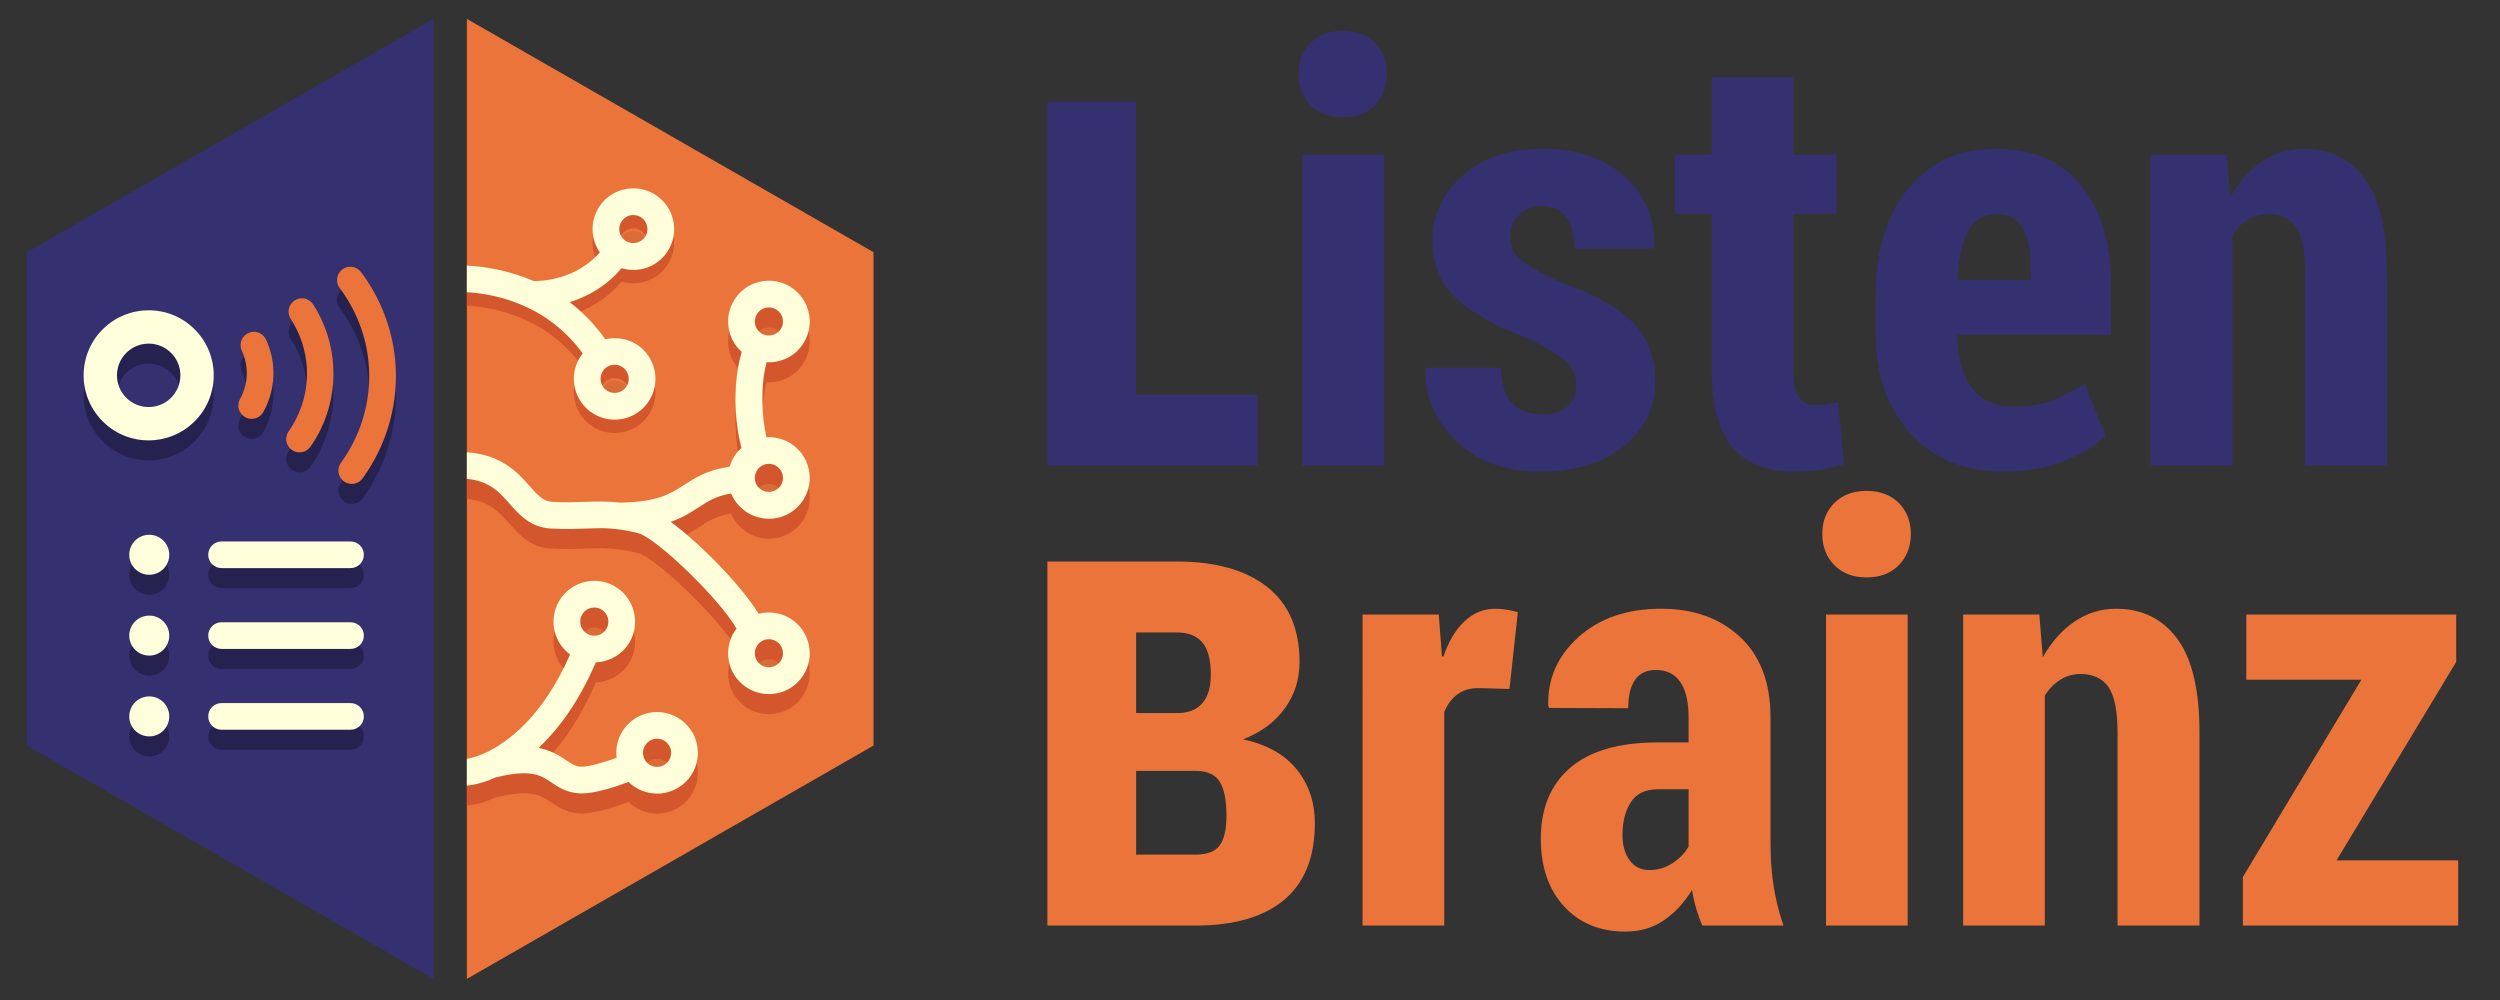 <?xml version="1.0" encoding="utf-8"?>
<!-- Generator: Adobe Illustrator 17.0.0, SVG Export Plug-In . SVG Version: 6.00 Build 0)  -->
<!DOCTYPE svg PUBLIC "-//W3C//DTD SVG 1.1//EN" "http://www.w3.org/Graphics/SVG/1.1/DTD/svg11.dtd">
<svg version="1.1" id="Layer_1" xmlns="http://www.w3.org/2000/svg" xmlns:xlink="http://www.w3.org/1999/xlink" x="0px" y="0px"
	 width="375px" height="150px" viewBox="0 0 375 150" enable-background="new 0 0 375 150" xml:space="preserve">
<rect x="0" y="0" width="375" height="150" fill="#333333" stroke="none"/>
<g>
</g>
<g>
	<g>
		<path fill="#353070" d="M170.421,59.193h18.234v10.641h-31.546V15.227h13.311V59.193z"/>
		<path fill="#353070" d="M236.436,57.63c0-1.322-0.518-2.465-1.553-3.428c-1.034-0.963-3.018-2.149-5.95-3.559
			c-4.687-1.753-8.201-3.736-10.544-5.95c-2.344-2.214-3.515-5.089-3.515-8.625c0-3.795,1.502-7.036,4.507-9.725
			c3.003-2.688,6.979-4.032,11.923-4.032c5.175,0,9.3,1.38,12.377,4.141c3.076,2.76,4.556,6.281,4.441,10.564l-0.129,0.259h-11.816
			c0-1.954-0.402-3.507-1.207-4.657c-0.806-1.149-2.042-1.725-3.709-1.725c-1.322,0-2.443,0.446-3.363,1.337
			c-0.921,0.892-1.38,1.97-1.38,3.234c0,1.38,0.459,2.494,1.38,3.342c0.92,0.849,2.917,2.005,5.994,3.472
			c4.887,1.667,8.51,3.644,10.867,5.93c2.356,2.285,3.536,5.282,3.536,8.991c0,3.967-1.582,7.216-4.744,9.745
			c-3.162,2.53-7.316,3.795-12.462,3.795c-5.377,0-9.632-1.566-12.765-4.7c-3.134-3.133-4.629-6.669-4.485-10.608l0.086-0.259
			h11.213c0.057,2.473,0.632,4.255,1.725,5.348c1.092,1.093,2.602,1.639,4.528,1.639c1.639,0,2.889-0.402,3.751-1.208
			C236.005,60.146,236.436,59.039,236.436,57.63z"/>
		<path fill="#353070" d="M268.994,11.574v11.601h6.469v8.883h-6.469v23.416c0,1.898,0.273,3.256,0.819,4.075
			c0.546,0.819,1.294,1.229,2.242,1.229c0.748,0,1.38-0.036,1.897-0.108c0.518-0.071,1.093-0.193,1.726-0.366l0.948,9.315
			c-1.294,0.402-2.53,0.69-3.708,0.862c-1.18,0.173-2.517,0.259-4.011,0.259c-3.939,0-6.95-1.214-9.034-3.644
			c-2.085-2.429-3.127-6.289-3.127-11.579V32.058h-5.52v-8.883h5.52V11.574H268.994z"/>
		<path fill="#353070" d="M300.517,70.739c-5.864,0-10.522-1.926-13.972-5.778c-3.45-3.852-5.175-8.711-5.175-14.575V43.83
			c0-6.296,1.603-11.456,4.809-15.481c3.205-4.025,7.64-6.038,13.303-6.038c5.462,0,9.688,1.826,12.679,5.478
			c2.989,3.65,4.485,8.624,4.485,14.92v7.504h-23.071v0.173c0,3.076,0.696,5.605,2.091,7.589c1.395,1.984,3.5,2.976,6.318,2.976
			c2.3,0,4.168-0.259,5.605-0.775c1.438-0.518,3.148-1.381,5.132-2.588l3.105,7.806c-1.611,1.552-3.76,2.832-6.447,3.838
			C306.69,70.236,303.736,70.739,300.517,70.739z M299.481,32.101c-1.955,0-3.393,0.896-4.312,2.687
			c-0.921,1.79-1.438,4.201-1.553,7.232h10.996v-1.732c0-2.599-0.402-4.612-1.207-6.042
			C302.601,32.815,301.293,32.101,299.481,32.101z"/>
		<path fill="#353070" d="M334.024,23.175l0.518,6.425c1.293-2.3,2.882-4.089,4.765-5.369c1.883-1.278,3.96-1.919,6.231-1.919
			c3.881,0,6.936,1.495,9.164,4.485c2.228,2.99,3.342,7.69,3.342,14.102v28.936h-12.29V40.865c0-3.224-0.453-5.489-1.358-6.8
			c-0.905-1.309-2.308-1.965-4.205-1.965c-1.093,0-2.099,0.289-3.018,0.864s-1.696,1.367-2.328,2.374v34.495h-12.247V23.175H334.024
			z"/>
		<path fill="#EB743B" d="M157.109,138.834V84.227h19.405c5.813,0,10.336,1.273,13.57,3.82c3.234,2.547,4.85,6.305,4.85,11.272
			c0,2.595-0.742,4.915-2.225,6.961c-1.485,2.047-3.571,3.586-6.258,4.617c3.593,0.781,6.288,2.297,8.085,4.547
			c1.797,2.25,2.695,4.922,2.695,8.016c0,5.094-1.531,8.929-4.593,11.507c-3.063,2.578-7.517,3.867-13.359,3.867H157.109z
			 M170.421,106.96h6.328c1.594-0.031,2.805-0.535,3.633-1.512c0.827-0.977,1.242-2.394,1.242-4.251
			c0-2.205-0.422-3.812-1.266-4.818c-0.844-1.008-2.125-1.512-3.844-1.512h-6.094V106.96z M170.421,115.632v12.562h8.859
			c1.781,0,3.007-0.465,3.68-1.396c0.672-0.931,1.008-2.419,1.008-4.466c0-2.296-0.336-3.986-1.008-5.071
			c-0.673-1.086-1.899-1.629-3.68-1.629H170.421z"/>
		<path fill="#EB743B" d="M226.424,103.344l-4.614-0.13c-1.294,0-2.365,0.316-3.213,0.949c-0.849,0.633-1.503,1.523-1.962,2.673
			v31.998h-12.247V92.175h11.428l0.474,6.253l0.216,0.086c0.747-2.242,1.79-4.003,3.127-5.283c1.336-1.278,2.895-1.919,4.679-1.919
			c0.546,0,1.128,0.051,1.746,0.151c0.618,0.101,1.157,0.223,1.617,0.366L226.424,103.344z"/>
		<path fill="#EB743B" d="M255.359,138.834c-0.345-0.776-0.654-1.624-0.927-2.544c-0.273-0.92-0.482-1.855-0.626-2.804
			c-1.149,1.898-2.552,3.414-4.204,4.55c-1.653,1.136-3.572,1.703-5.757,1.703c-3.854,0-6.937-1.265-9.25-3.795
			c-2.314-2.529-3.472-5.907-3.472-10.134c0-4.571,1.473-8.121,4.42-10.651c2.947-2.529,7.324-3.795,13.132-3.795h4.613v-3.795
			c0-2.271-0.409-4.018-1.229-5.239c-0.819-1.222-2.049-1.833-3.688-1.833c-1.38,0-2.414,0.489-3.104,1.467
			c-0.691,0.978-1.035,2.4-1.035,4.269l-11.858-0.043l-0.13-0.259c-0.145-4.054,1.358-7.503,4.507-10.35
			c3.147-2.846,7.294-4.27,12.44-4.27c4.858,0,8.805,1.417,11.838,4.248c3.032,2.832,4.55,6.864,4.55,12.096v18.889
			c0,2.3,0.157,4.441,0.474,6.425c0.316,1.984,0.805,3.939,1.467,5.865H255.359z M247.382,130.511c1.235,0,2.378-0.33,3.428-0.991
			c1.05-0.661,1.876-1.51,2.479-2.545v-8.581h-4.613c-1.869,0-3.221,0.646-4.054,1.94c-0.835,1.294-1.251,2.933-1.251,4.916
			c0,1.553,0.359,2.818,1.078,3.795C245.168,130.023,246.145,130.511,247.382,130.511z"/>
		<path fill="#EB743B" d="M305.9,92.175l0.518,6.425c1.293-2.3,2.882-4.089,4.765-5.369c1.883-1.278,3.96-1.919,6.232-1.919
			c3.881,0,6.936,1.495,9.164,4.485c2.228,2.99,3.342,7.69,3.342,14.102v28.936h-12.29v-28.969c0-3.224-0.453-5.489-1.358-6.8
			c-0.905-1.31-2.308-1.965-4.205-1.965c-1.093,0-2.099,0.289-3.018,0.864c-0.92,0.575-1.696,1.367-2.328,2.374v34.495h-12.247
			V92.175H305.9z"/>
		<path fill="#EB743B" d="M350.49,129.045h18.241v9.789h-32.3v-7.288l17.768-29.582h-17.25v-9.789h31.48v7.115L350.49,129.045z"/>
		<g>
			<path fill="#EB743B" d="M273.343,80.1c0-1.897,0.604-3.449,1.812-4.657c1.207-1.207,2.817-1.812,4.83-1.812
				c2.012,0,3.622,0.604,4.829,1.812c1.208,1.208,1.812,2.76,1.812,4.657c0,1.869-0.597,3.422-1.789,4.657
				c-1.193,1.236-2.811,1.854-4.852,1.854c-2.042,0-3.659-0.618-4.852-1.854C273.939,83.521,273.343,81.969,273.343,80.1z
				 M286.15,138.834h-12.247V92.175h12.247V138.834z"/>
		</g>
		<g>
			<path fill="#353070" d="M194.779,11.1c0-1.897,0.604-3.449,1.812-4.657c1.207-1.207,2.817-1.812,4.83-1.812
				c2.012,0,3.622,0.604,4.829,1.812c1.208,1.208,1.812,2.76,1.812,4.657c0,1.869-0.597,3.422-1.789,4.657
				c-1.193,1.236-2.811,1.854-4.852,1.854c-2.042,0-3.659-0.618-4.852-1.854C195.376,14.521,194.779,12.969,194.779,11.1z
				 M207.587,69.834H195.34V23.175h12.247V69.834z"/>
		</g>
	</g>
	<g>
		<polygon fill="#EB743B" points="70.029,2.834 70.029,146.834 131.029,111.834 131.029,37.834 		"/>
		<polygon fill="#353070" points="65.029,2.834 4.029,37.834 4.029,111.834 65.029,146.834 		"/>
		<g>
			<g opacity="0.07">
				<path d="M87.331,94.567c0.386-0.645,1.066-1.03,1.819-1.03c0.378,0,0.752,0.104,1.078,0.297c1,0.601,1.331,1.899,0.735,2.898
					c-0.385,0.646-1.064,1.032-1.817,1.032c-0.379,0-0.755-0.104-1.084-0.301c-0.483-0.288-0.826-0.748-0.964-1.294
					C86.96,95.621,87.043,95.053,87.331,94.567z M99.934,116.93c-0.49,0.421-1.018,0.509-1.373,0.509
					c-0.621,0-1.207-0.269-1.608-0.734c-0.758-0.885-0.654-2.222,0.231-2.981c0.492-0.423,1.018-0.512,1.373-0.512
					c0.617,0,1.201,0.269,1.605,0.74c0.368,0.43,0.547,0.976,0.504,1.538C100.623,116.052,100.364,116.562,99.934,116.93z"/>
				<path d="M79.03,48.444c0.07,0.018,0.142,0.034,0.212,0.046C79.17,48.479,79.1,48.463,79.03,48.444z"/>
				<path d="M90.409,58.091c0.169-0.267,0.395-0.49,0.673-0.661c0.335-0.207,0.722-0.316,1.121-0.316c0.4,0,0.79,0.112,1.122,0.321
					c0.987,0.627,1.283,1.935,0.66,2.919c-0.392,0.618-1.063,0.988-1.795,0.988c-0.397,0-0.785-0.113-1.124-0.327
					C90.082,60.391,89.788,59.078,90.409,58.091z M96.788,37.903c-0.6,0.951-1.938,1.271-2.912,0.653l-0.096-0.063
					c-0.914-0.648-1.161-1.898-0.558-2.851c0.386-0.613,1.053-0.98,1.784-0.98c0.397,0,0.787,0.113,1.124,0.326
					c0.479,0.304,0.813,0.775,0.937,1.33C97.189,36.865,97.093,37.426,96.788,37.903z"/>
				<path d="M113.555,49.502c0.388-0.614,1.054-0.98,1.783-0.98c0.399,0,0.79,0.113,1.125,0.325c0.48,0.304,0.813,0.775,0.937,1.33
					c0.122,0.546,0.024,1.106-0.279,1.584c-0.598,0.951-1.938,1.272-2.912,0.653l-0.094-0.063
					C113.197,51.705,112.952,50.455,113.555,49.502z M113.555,72.965c0.388-0.614,1.054-0.98,1.783-0.98
					c0.399,0,0.79,0.112,1.125,0.326c0.48,0.304,0.813,0.774,0.937,1.329c0.122,0.546,0.024,1.107-0.279,1.585
					c-0.598,0.95-1.938,1.271-2.912,0.652l-0.094-0.063C113.197,75.168,112.952,73.918,113.555,72.965z M113.555,99.268
					c0.388-0.613,1.054-0.979,1.783-0.979c0.399,0,0.79,0.112,1.125,0.325c0.48,0.304,0.813,0.775,0.937,1.33
					c0.122,0.547,0.024,1.106-0.279,1.584c-0.598,0.951-1.938,1.271-2.912,0.653l-0.094-0.063
					C113.197,101.471,112.952,100.222,113.555,99.268z"/>
				<path d="M103.205,108.938c-1.165-1.36-2.858-2.139-4.648-2.139c-1.459,0-2.875,0.525-3.983,1.477
					c-1.612,1.383-2.326,3.429-2.087,5.397c-1.948,0.7-4.258,1.365-5.328,1.332c-0.821-0.044-1.302-0.346-2.224-0.972
					c-1.172-0.795-2.418-1.512-4.148-1.847c2.936-2.761,6.009-6.83,8.584-12.834c2.061-0.076,3.976-1.193,5.038-2.972
					c1.725-2.896,0.773-6.659-2.124-8.394c-0.949-0.565-2.032-0.864-3.134-0.864c-2.146,0-4.161,1.144-5.261,2.986
					c-0.838,1.405-1.079,3.05-0.678,4.636c0.351,1.393,1.16,2.59,2.302,3.429c-4.053,9.218-9.219,13.081-12.566,14.685
					c-0.128,0.045-0.248,0.101-0.36,0.168c-1.187,0.531-2.05,0.704-2.559,0.808v4c0.275-0.03,1.885-0.118,4.247-1.192
					c5.348-1.357,6.839-0.354,8.407,0.709c1.021,0.692,2.291,1.554,4.263,1.656c0.1,0.005,0.204,0.008,0.309,0.008
					c2.109,0,5.172-1.022,7.021-1.723c1.144,1.116,2.676,1.75,4.285,1.75l0,0c1.461,0,2.876-0.524,3.983-1.476
					c1.24-1.062,1.993-2.546,2.118-4.176C104.787,111.759,104.27,110.176,103.205,108.938z M87.331,92.162
					c0.386-0.645,1.066-1.03,1.819-1.03c0.378,0,0.752,0.104,1.078,0.297c1,0.601,1.331,1.899,0.735,2.898
					c-0.385,0.646-1.064,1.032-1.817,1.032c-0.379,0-0.755-0.104-1.084-0.301c-0.483-0.288-0.826-0.748-0.964-1.294
					C86.96,93.216,87.043,92.647,87.331,92.162z M99.934,114.524c-0.49,0.421-1.018,0.509-1.373,0.509
					c-0.621,0-1.207-0.269-1.608-0.734c-0.758-0.885-0.654-2.222,0.231-2.981c0.492-0.423,1.018-0.512,1.373-0.512
					c0.617,0,1.201,0.269,1.605,0.74c0.368,0.43,0.547,0.976,0.504,1.538C100.623,113.646,100.364,114.156,99.934,114.524z"/>
				<path d="M79.03,46.039c0.07,0.018,0.142,0.034,0.212,0.046C79.17,46.073,79.1,46.058,79.03,46.039z"/>
				<path d="M100.979,33.038c-0.357-1.599-1.317-2.964-2.708-3.844c-0.98-0.617-2.109-0.944-3.265-0.944
					c-2.117,0-4.053,1.066-5.174,2.85c-1.354,2.138-1.218,4.799,0.144,6.759c-3.646,4.124-8.706,4.314-9.942,4.293
					c-3.692-1.604-7.234-2.164-10.005-2.317v3.996c2.441,0.143,5.553,0.685,8.748,2.136c0.005,0.002,0.01,0.002,0.015,0.005
					c3.445,1.563,6.334,3.928,8.607,7.041c-0.136,0.173-0.265,0.352-0.382,0.538c-1.796,2.854-0.942,6.644,1.903,8.444
					c0.98,0.622,2.111,0.951,3.27,0.951c2.113,0,4.051-1.065,5.183-2.852c1.806-2.851,0.951-6.642-1.908-8.453
					c-1.384-0.871-3.092-1.113-4.667-0.755c-1.538-2.154-3.323-4.017-5.345-5.566c2.517-0.778,5.401-2.269,7.78-5.096
					c0.572,0.172,1.166,0.267,1.77,0.267c2.116,0,4.051-1.068,5.172-2.849C101.05,36.267,101.336,34.633,100.979,33.038z
					 M90.409,55.686c0.169-0.267,0.395-0.49,0.673-0.661c0.335-0.207,0.722-0.316,1.121-0.316c0.4,0,0.79,0.112,1.122,0.321
					c0.987,0.627,1.283,1.936,0.66,2.919c-0.392,0.618-1.063,0.988-1.795,0.988c-0.397,0-0.785-0.113-1.124-0.327
					C90.082,57.985,89.788,56.673,90.409,55.686z M96.788,35.498c-0.6,0.951-1.938,1.271-2.912,0.653l-0.096-0.063
					c-0.914-0.648-1.161-1.898-0.558-2.851c0.386-0.613,1.053-0.98,1.784-0.98c0.397,0,0.787,0.113,1.124,0.326
					c0.479,0.304,0.813,0.775,0.937,1.33C97.189,34.46,97.093,35.021,96.788,35.498z"/>
				<path d="M109.675,74.021c0.425,1.035,1.136,1.962,2.109,2.649c0.072,0.052,0.151,0.105,0.283,0.191
					c0.981,0.621,2.11,0.949,3.268,0.949c2.116,0,4.052-1.068,5.173-2.849c0.875-1.375,1.16-3.01,0.805-4.604
					c-0.358-1.598-1.318-2.964-2.709-3.844c-0.98-0.617-2.109-0.944-3.266-0.944c-0.125,0-0.25,0.008-0.375,0.018
					c-0.71-3.157-0.919-7.768,0.035-11.265c0.112,0.011,0.225,0.024,0.337,0.024c2.116,0,4.052-1.067,5.173-2.849
					c0.875-1.375,1.16-3.009,0.805-4.604c-0.358-1.599-1.318-2.964-2.709-3.844c-0.98-0.617-2.109-0.944-3.266-0.944
					c-2.114,0-4.051,1.066-5.173,2.85c-1.604,2.532-1.12,5.804,1.024,7.765c0.021,0.02,0.048,0.037,0.071,0.059
					c-1.349,4.518-1.146,10.324-0.036,14.417c-0.144,0.132-0.294,0.254-0.426,0.399c-0.229,0.255-0.445,0.526-0.634,0.824
					c-0.318,0.502-0.551,1.033-0.71,1.578c-3.371,0.488-5.198,1.671-6.824,2.729c-2.035,1.324-3.961,2.572-9.636,2.665
					c-1.964-0.23-3.553-0.177-5.29-0.116c-1.431,0.052-2.91,0.106-4.849,0.003c-1.335-0.071-2.104-0.882-3.458-2.424
					c-1.803-2.055-4.219-4.648-9.369-5.022v4c3.295,0.3,4.796,1.888,6.356,3.667c1.487,1.694,3.175,3.615,6.256,3.782
					c2.118,0.114,3.76,0.052,5.208,0.001c2.491-0.092,4.453-0.161,7.855,0.684c2.607,0.643,12.099,9.673,14.773,14.322
					c-0.108,0.142-0.219,0.282-0.313,0.434c-1.743,2.755-1.026,6.385,1.619,8.251c0.072,0.052,0.151,0.104,0.283,0.191
					c0.981,0.621,2.11,0.948,3.268,0.948c2.116,0,4.052-1.068,5.173-2.849c0.875-1.374,1.16-3.009,0.805-4.603
					c-0.358-1.6-1.318-2.965-2.709-3.845c-0.98-0.617-2.109-0.944-3.266-0.944c-0.528,0-1.047,0.067-1.543,0.195
					c-2.561-4.187-8.652-10.455-13.189-13.792c1.813-0.628,3.05-1.435,4.212-2.188C106.245,75.159,107.432,74.398,109.675,74.021z
					 M113.555,47.097c0.388-0.614,1.054-0.98,1.783-0.98c0.399,0,0.79,0.113,1.125,0.325c0.48,0.304,0.813,0.775,0.937,1.33
					c0.122,0.546,0.024,1.106-0.279,1.584c-0.598,0.951-1.938,1.272-2.912,0.653l-0.094-0.063
					C113.197,49.3,112.952,48.05,113.555,47.097z M113.555,70.56c0.388-0.614,1.054-0.98,1.783-0.98c0.399,0,0.79,0.112,1.125,0.326
					c0.48,0.304,0.813,0.774,0.937,1.329c0.122,0.546,0.024,1.107-0.279,1.585c-0.598,0.95-1.938,1.271-2.912,0.652l-0.094-0.063
					C113.197,72.763,112.952,71.513,113.555,70.56z M113.555,96.862c0.388-0.613,1.054-0.979,1.783-0.979
					c0.399,0,0.79,0.112,1.125,0.325c0.48,0.304,0.813,0.775,0.937,1.33c0.122,0.547,0.024,1.106-0.279,1.584
					c-0.598,0.951-1.938,1.271-2.912,0.653l-0.094-0.063C113.197,99.065,112.952,97.816,113.555,96.862z"/>
			</g>
			<g>
				<g>
					<path fill="#D3562C" d="M103.205,111.938c-1.165-1.36-2.858-2.139-4.648-2.139c-1.459,0-2.875,0.525-3.983,1.477
						c-1.612,1.383-2.326,3.429-2.087,5.397c-1.948,0.7-4.258,1.365-5.328,1.332c-0.821-0.044-1.302-0.346-2.224-0.972
						c-1.172-0.795-2.418-1.512-4.148-1.847c2.936-2.761,6.009-6.83,8.584-12.834c2.061-0.076,3.976-1.193,5.038-2.972
						c1.725-2.896,0.773-6.659-2.124-8.394c-0.949-0.565-2.032-0.864-3.134-0.864c-2.146,0-4.161,1.144-5.261,2.986
						c-0.838,1.405-1.079,3.05-0.678,4.636c0.351,1.393,1.16,2.59,2.302,3.429c-4.053,9.218-9.219,13.081-12.566,14.685
						c-0.128,0.045-0.248,0.101-0.36,0.168c-1.187,0.531-2.05,0.704-2.559,0.808v4c0.275-0.03,1.885-0.118,4.247-1.192
						c5.348-1.357,6.839-0.354,8.407,0.709c1.021,0.692,2.291,1.554,4.263,1.656c0.1,0.005,0.204,0.008,0.309,0.008
						c2.109,0,5.172-1.022,7.021-1.723c1.144,1.116,2.676,1.75,4.285,1.75l0,0c1.461,0,2.876-0.524,3.983-1.476
						c1.24-1.062,1.993-2.546,2.118-4.176C104.787,114.759,104.27,113.176,103.205,111.938z M87.331,95.162
						c0.386-0.645,1.066-1.03,1.819-1.03c0.378,0,0.752,0.104,1.078,0.297c1,0.601,1.331,1.899,0.735,2.898
						c-0.385,0.646-1.064,1.032-1.817,1.032c-0.379,0-0.755-0.104-1.084-0.301c-0.483-0.288-0.826-0.748-0.964-1.294
						C86.96,96.216,87.043,95.647,87.331,95.162z M99.934,117.524c-0.49,0.421-1.018,0.509-1.373,0.509
						c-0.621,0-1.207-0.269-1.608-0.734c-0.758-0.885-0.654-2.222,0.231-2.981c0.492-0.423,1.018-0.512,1.373-0.512
						c0.617,0,1.201,0.269,1.605,0.74c0.368,0.43,0.547,0.976,0.504,1.538C100.623,116.646,100.364,117.156,99.934,117.524z"/>
					<path d="M79.03,48.444c0.07,0.018,0.142,0.034,0.212,0.046C79.17,48.479,79.1,48.463,79.03,48.444z"/>
					<path fill="#D3562C" d="M100.979,35.042c-0.357-1.599-1.317-2.964-2.708-3.844c-0.98-0.617-2.109-0.944-3.265-0.944
						c-2.117,0-4.053,1.066-5.174,2.85c-1.354,2.138-1.218,4.799,0.144,6.759c-3.646,4.124-8.706,4.313-9.942,4.293
						c-3.692-1.604-7.234-2.164-10.005-2.317v3.996c2.441,0.144,5.553,0.686,8.748,2.136c0.005,0.002,0.01,0.002,0.015,0.005
						c3.445,1.563,6.334,3.928,8.607,7.041c-0.136,0.173-0.265,0.352-0.382,0.538c-1.796,2.854-0.942,6.644,1.903,8.444
						c0.98,0.622,2.111,0.951,3.27,0.951c2.113,0,4.051-1.065,5.183-2.852c1.806-2.851,0.951-6.642-1.908-8.453
						c-1.384-0.871-3.092-1.113-4.667-0.755c-1.538-2.154-3.323-4.017-5.345-5.566c2.517-0.778,5.401-2.269,7.78-5.096
						c0.572,0.172,1.166,0.267,1.77,0.267c2.116,0,4.051-1.068,5.172-2.849C101.05,38.271,101.336,36.637,100.979,35.042z
						 M90.409,57.689c0.169-0.267,0.395-0.49,0.673-0.661c0.335-0.207,0.722-0.316,1.121-0.316c0.4,0,0.79,0.112,1.122,0.321
						c0.987,0.627,1.283,1.936,0.66,2.919c-0.392,0.618-1.063,0.988-1.795,0.988c-0.397,0-0.785-0.113-1.124-0.327
						C90.082,59.989,89.788,58.677,90.409,57.689z M96.788,37.502c-0.6,0.951-1.938,1.271-2.912,0.653l-0.096-0.063
						c-0.914-0.647-1.161-1.897-0.558-2.851c0.386-0.613,1.053-0.98,1.784-0.98c0.397,0,0.787,0.113,1.124,0.326
						c0.479,0.304,0.813,0.775,0.937,1.33C97.189,36.464,97.093,37.024,96.788,37.502z"/>
					<path fill="#D3562C" d="M109.675,77.021c0.425,1.035,1.136,1.962,2.109,2.649c0.072,0.052,0.151,0.105,0.283,0.191
						c0.981,0.621,2.11,0.949,3.268,0.949c2.116,0,4.052-1.068,5.173-2.849c0.875-1.375,1.16-3.01,0.805-4.604
						c-0.358-1.598-1.318-2.964-2.709-3.844c-0.98-0.617-2.109-0.944-3.266-0.944c-0.125,0-0.25,0.008-0.375,0.018
						c-0.71-3.157-0.919-7.768,0.035-11.265c0.112,0.011,0.225,0.024,0.337,0.024c2.116,0,4.052-1.067,5.173-2.849
						c0.875-1.375,1.16-3.009,0.805-4.604c-0.358-1.599-1.318-2.964-2.709-3.844c-0.98-0.617-2.109-0.944-3.266-0.944
						c-2.114,0-4.051,1.066-5.173,2.85c-1.604,2.532-1.12,5.804,1.024,7.765c0.021,0.02,0.048,0.037,0.071,0.059
						c-1.349,4.518-1.146,10.324-0.036,14.417c-0.144,0.132-0.294,0.254-0.426,0.399c-0.229,0.255-0.445,0.526-0.634,0.824
						c-0.318,0.502-0.551,1.033-0.71,1.578c-3.371,0.488-5.198,1.671-6.824,2.729c-2.035,1.324-3.961,2.572-9.636,2.665
						c-1.964-0.23-3.553-0.177-5.29-0.116c-1.431,0.052-2.91,0.106-4.849,0.003c-1.335-0.071-2.104-0.882-3.458-2.424
						c-1.803-2.055-4.219-4.648-9.369-5.022v4c3.295,0.3,4.796,1.888,6.356,3.667c1.487,1.694,3.175,3.615,6.256,3.782
						c2.118,0.114,3.76,0.052,5.208,0.001c2.491-0.092,4.453-0.161,7.855,0.684c2.607,0.643,12.099,9.673,14.773,14.322
						c-0.108,0.142-0.219,0.282-0.313,0.434c-1.743,2.755-1.026,6.385,1.619,8.251c0.072,0.052,0.151,0.104,0.283,0.191
						c0.981,0.621,2.11,0.948,3.268,0.948c2.116,0,4.052-1.068,5.173-2.849c0.875-1.374,1.16-3.009,0.805-4.603
						c-0.358-1.6-1.318-2.965-2.709-3.845c-0.98-0.617-2.109-0.944-3.266-0.944c-0.528,0-1.047,0.067-1.543,0.195
						c-2.561-4.187-8.652-10.455-13.189-13.792c1.813-0.628,3.05-1.435,4.212-2.188C106.245,78.159,107.432,77.398,109.675,77.021z
						 M113.555,50.097c0.388-0.614,1.054-0.98,1.783-0.98c0.399,0,0.79,0.113,1.125,0.325c0.48,0.304,0.813,0.775,0.937,1.33
						c0.122,0.546,0.024,1.106-0.279,1.584c-0.598,0.951-1.938,1.272-2.912,0.653l-0.094-0.063
						C113.197,52.3,112.952,51.05,113.555,50.097z M113.555,73.56c0.388-0.614,1.054-0.98,1.783-0.98
						c0.399,0,0.79,0.112,1.125,0.326c0.48,0.304,0.813,0.774,0.937,1.329c0.122,0.546,0.024,1.107-0.279,1.585
						c-0.598,0.95-1.938,1.271-2.912,0.652l-0.094-0.063C113.197,75.763,112.952,74.513,113.555,73.56z M113.555,99.862
						c0.388-0.613,1.054-0.979,1.783-0.979c0.399,0,0.79,0.112,1.125,0.325c0.48,0.304,0.813,0.775,0.937,1.33
						c0.122,0.547,0.024,1.106-0.279,1.584c-0.598,0.951-1.938,1.271-2.912,0.653l-0.094-0.063
						C113.197,102.065,112.952,100.816,113.555,99.862z"/>
				</g>
				<g>
					<path fill="#FFFEDB" d="M103.205,108.938c-1.165-1.36-2.858-2.139-4.648-2.139c-1.459,0-2.875,0.525-3.983,1.477
						c-1.612,1.383-2.326,3.429-2.087,5.397c-1.948,0.7-4.258,1.365-5.328,1.332c-0.821-0.044-1.302-0.346-2.224-0.972
						c-1.172-0.795-2.418-1.512-4.148-1.847c2.936-2.761,6.009-6.83,8.584-12.834c2.061-0.076,3.976-1.193,5.038-2.972
						c1.725-2.896,0.773-6.659-2.124-8.394c-0.949-0.565-2.032-0.864-3.134-0.864c-2.146,0-4.161,1.144-5.261,2.986
						c-0.838,1.405-1.079,3.05-0.678,4.636c0.351,1.393,1.16,2.59,2.302,3.429c-4.053,9.218-9.219,13.081-12.566,14.685
						c-0.128,0.045-0.248,0.101-0.36,0.168c-1.187,0.531-2.05,0.704-2.559,0.808v4c0.275-0.03,1.885-0.118,4.247-1.192
						c5.348-1.357,6.839-0.354,8.407,0.709c1.021,0.692,2.291,1.554,4.263,1.656c0.1,0.005,0.204,0.008,0.309,0.008
						c2.109,0,5.172-1.022,7.021-1.723c1.144,1.116,2.676,1.75,4.285,1.75l0,0c1.461,0,2.876-0.524,3.983-1.476
						c1.24-1.062,1.993-2.546,2.118-4.176C104.787,111.759,104.27,110.176,103.205,108.938z M87.331,92.162
						c0.386-0.645,1.066-1.03,1.819-1.03c0.378,0,0.752,0.104,1.078,0.297c1,0.601,1.331,1.899,0.735,2.898
						c-0.385,0.646-1.064,1.032-1.817,1.032c-0.379,0-0.755-0.104-1.084-0.301c-0.483-0.288-0.826-0.748-0.964-1.294
						C86.96,93.216,87.043,92.647,87.331,92.162z M99.934,114.524c-0.49,0.421-1.018,0.509-1.373,0.509
						c-0.621,0-1.207-0.269-1.608-0.734c-0.758-0.885-0.654-2.222,0.231-2.981c0.492-0.423,1.018-0.512,1.373-0.512
						c0.617,0,1.201,0.269,1.605,0.74c0.368,0.43,0.547,0.976,0.504,1.538C100.623,113.646,100.364,114.156,99.934,114.524z"/>
					<path fill="#FFFEDB" d="M79.03,46.039c0.07,0.018,0.142,0.034,0.212,0.046C79.17,46.073,79.1,46.058,79.03,46.039z"/>
					<path fill="#FFFEDB" d="M100.979,33.038c-0.357-1.599-1.317-2.964-2.708-3.844c-0.98-0.617-2.109-0.944-3.265-0.944
						c-2.117,0-4.053,1.066-5.174,2.85c-1.354,2.138-1.218,4.799,0.144,6.759c-3.646,4.124-8.706,4.314-9.942,4.293
						c-3.692-1.604-7.234-2.164-10.005-2.317v3.996c2.441,0.143,5.553,0.685,8.748,2.136c0.005,0.002,0.01,0.002,0.015,0.005
						c3.445,1.563,6.334,3.928,8.607,7.041c-0.136,0.173-0.265,0.352-0.382,0.538c-1.796,2.854-0.942,6.644,1.903,8.444
						c0.98,0.622,2.111,0.951,3.27,0.951c2.113,0,4.051-1.065,5.183-2.852c1.806-2.851,0.951-6.642-1.908-8.453
						c-1.384-0.871-3.092-1.113-4.667-0.755c-1.538-2.154-3.323-4.017-5.345-5.566c2.517-0.778,5.401-2.269,7.78-5.096
						c0.572,0.172,1.166,0.267,1.77,0.267c2.116,0,4.051-1.068,5.172-2.849C101.05,36.267,101.336,34.633,100.979,33.038z
						 M90.409,55.686c0.169-0.267,0.395-0.49,0.673-0.661c0.335-0.207,0.722-0.316,1.121-0.316c0.4,0,0.79,0.112,1.122,0.321
						c0.987,0.627,1.283,1.936,0.66,2.919c-0.392,0.618-1.063,0.988-1.795,0.988c-0.397,0-0.785-0.113-1.124-0.327
						C90.082,57.985,89.788,56.673,90.409,55.686z M96.788,35.498c-0.6,0.951-1.938,1.271-2.912,0.653l-0.096-0.063
						c-0.914-0.648-1.161-1.898-0.558-2.851c0.386-0.613,1.053-0.98,1.784-0.98c0.397,0,0.787,0.113,1.124,0.326
						c0.479,0.304,0.813,0.775,0.937,1.33C97.189,34.46,97.093,35.021,96.788,35.498z"/>
					<path fill="#FFFEDB" d="M109.675,74.021c0.425,1.035,1.136,1.962,2.109,2.649c0.072,0.052,0.151,0.105,0.283,0.191
						c0.981,0.621,2.11,0.949,3.268,0.949c2.116,0,4.052-1.068,5.173-2.849c0.875-1.375,1.16-3.01,0.805-4.604
						c-0.358-1.598-1.318-2.964-2.709-3.844c-0.98-0.617-2.109-0.944-3.266-0.944c-0.125,0-0.25,0.008-0.375,0.018
						c-0.71-3.157-0.919-7.768,0.035-11.265c0.112,0.011,0.225,0.024,0.337,0.024c2.116,0,4.052-1.067,5.173-2.849
						c0.875-1.375,1.16-3.009,0.805-4.604c-0.358-1.599-1.318-2.964-2.709-3.844c-0.98-0.617-2.109-0.944-3.266-0.944
						c-2.114,0-4.051,1.066-5.173,2.85c-1.604,2.532-1.12,5.804,1.024,7.765c0.021,0.02,0.048,0.037,0.071,0.059
						c-1.349,4.518-1.146,10.324-0.036,14.417c-0.144,0.132-0.294,0.254-0.426,0.399c-0.229,0.255-0.445,0.526-0.634,0.824
						c-0.318,0.502-0.551,1.033-0.71,1.578c-3.371,0.488-5.198,1.671-6.824,2.729c-2.035,1.324-3.961,2.572-9.636,2.665
						c-1.964-0.23-3.553-0.177-5.29-0.116c-1.431,0.052-2.91,0.106-4.849,0.003c-1.335-0.071-2.104-0.882-3.458-2.424
						c-1.803-2.055-4.219-4.648-9.369-5.022v4c3.295,0.3,4.796,1.888,6.356,3.667c1.487,1.694,3.175,3.615,6.256,3.782
						c2.118,0.114,3.76,0.052,5.208,0.001c2.491-0.092,4.453-0.161,7.855,0.684c2.607,0.643,12.099,9.673,14.773,14.322
						c-0.108,0.142-0.219,0.282-0.313,0.434c-1.743,2.755-1.026,6.385,1.619,8.251c0.072,0.052,0.151,0.104,0.283,0.191
						c0.981,0.621,2.11,0.948,3.268,0.948c2.116,0,4.052-1.068,5.173-2.849c0.875-1.374,1.16-3.009,0.805-4.603
						c-0.358-1.6-1.318-2.965-2.709-3.845c-0.98-0.617-2.109-0.944-3.266-0.944c-0.528,0-1.047,0.067-1.543,0.195
						c-2.561-4.187-8.652-10.455-13.189-13.792c1.813-0.628,3.05-1.435,4.212-2.188C106.245,75.159,107.432,74.398,109.675,74.021z
						 M113.555,47.097c0.388-0.614,1.054-0.98,1.783-0.98c0.399,0,0.79,0.113,1.125,0.325c0.48,0.304,0.813,0.775,0.937,1.33
						c0.122,0.546,0.024,1.106-0.279,1.584c-0.598,0.951-1.938,1.272-2.912,0.653l-0.094-0.063
						C113.197,49.3,112.952,48.05,113.555,47.097z M113.555,70.56c0.388-0.614,1.054-0.98,1.783-0.98
						c0.399,0,0.79,0.112,1.125,0.326c0.48,0.304,0.813,0.774,0.937,1.329c0.122,0.546,0.024,1.107-0.279,1.585
						c-0.598,0.95-1.938,1.271-2.912,0.652l-0.094-0.063C113.197,72.763,112.952,71.513,113.555,70.56z M113.555,96.862
						c0.388-0.613,1.054-0.979,1.783-0.979c0.399,0,0.79,0.112,1.125,0.325c0.48,0.304,0.813,0.775,0.937,1.33
						c0.122,0.547,0.024,1.106-0.279,1.584c-0.598,0.951-1.938,1.271-2.912,0.653l-0.094-0.063
						C113.197,99.065,112.952,97.816,113.555,96.862z"/>
				</g>
			</g>
		</g>
		<g>
			<g opacity="0.3">
				<path d="M22.301,69.056c-2.683,0-5.183-1.066-7.04-3.002c-1.804-1.88-2.767-4.351-2.714-6.955c0.054-2.605,1.119-5.034,3-6.838
					c1.825-1.752,4.224-2.717,6.753-2.717c2.683,0,5.184,1.066,7.04,3.002c1.805,1.88,2.769,4.351,2.715,6.956
					c-0.054,2.605-1.119,5.034-3,6.838C27.229,68.091,24.831,69.056,22.301,69.056z M22.3,54.544c-1.232,0-2.401,0.471-3.292,1.324
					c-0.916,0.88-1.435,2.064-1.462,3.333c-0.026,1.271,0.444,2.475,1.323,3.392c0.905,0.943,2.124,1.463,3.432,1.463
					c1.233,0,2.402-0.471,3.293-1.324c0.916-0.88,1.436-2.063,1.462-3.333c0.026-1.271-0.444-2.475-1.323-3.392
					C24.827,55.063,23.608,54.544,22.3,54.544z"/>
				<path d="M52.577,100.339H33.233c-1.104,0-2-0.896-2-2s0.895-2,2-2h19.344c1.104,0,2,0.896,2,2S53.682,100.339,52.577,100.339z"
					/>
				<path d="M52.577,112.461H33.233c-1.104,0-2-0.896-2-2c0-1.104,0.895-2,2-2h19.344c1.104,0,2,0.896,2,2
					C54.577,111.565,53.682,112.461,52.577,112.461z"/>
				<circle cx="22.388" cy="98.339" r="3"/>
				<circle cx="22.388" cy="110.461" r="3"/>
				<path d="M52.577,88.216H33.233c-1.104,0-2-0.896-2-2s0.895-2,2-2h19.344c1.104,0,2,0.896,2,2S53.682,88.216,52.577,88.216z"/>
				<circle cx="22.388" cy="86.216" r="3"/>
				<path d="M44.931,70.856c-0.396,0-0.796-0.117-1.146-0.361c-0.904-0.634-1.124-1.881-0.491-2.786
					c0.449-0.641,0.854-1.325,1.202-2.035c2.354-4.799,2.023-10.349-0.888-14.844c-0.601-0.927-0.336-2.165,0.592-2.766
					c0.928-0.602,2.165-0.336,2.766,0.592c3.627,5.601,4.057,12.797,1.121,18.781c-0.44,0.895-0.949,1.757-1.516,2.566
					C46.182,70.56,45.562,70.856,44.931,70.856z"/>
				<path d="M52.761,75.589c-0.407,0-0.818-0.124-1.174-0.382c-0.893-0.649-1.092-1.9-0.442-2.794
					c0.744-1.024,1.408-2.126,1.973-3.275c3.667-7.475,2.839-16.261-2.162-22.927c-0.663-0.884-0.484-2.138,0.399-2.8
					c0.884-0.664,2.139-0.482,2.8,0.4c5.908,7.876,6.887,18.257,2.554,27.09c-0.666,1.355-1.448,2.655-2.327,3.864
					C53.989,75.303,53.38,75.589,52.761,75.589z"/>
				<path d="M37.746,65.83c-0.331,0-0.668-0.082-0.978-0.256c-0.963-0.541-1.306-1.76-0.765-2.724
					c1.247-2.22,1.348-4.925,0.271-7.236c-0.467-1.001-0.033-2.19,0.968-2.657c1-0.469,2.19-0.035,2.657,0.968
					c1.62,3.476,1.468,7.544-0.407,10.885C39.125,65.463,38.445,65.83,37.746,65.83z"/>
			</g>
			<g>
				<path fill="#FFFEDB" d="M22.301,66.056c-2.683,0-5.183-1.066-7.04-3.002c-1.804-1.88-2.767-4.351-2.714-6.955
					c0.054-2.605,1.119-5.034,3-6.838c1.825-1.752,4.224-2.717,6.753-2.717c2.683,0,5.184,1.066,7.04,3.002
					c1.805,1.88,2.769,4.351,2.715,6.956c-0.054,2.605-1.119,5.034-3,6.838C27.229,65.091,24.831,66.056,22.301,66.056z
					 M22.3,51.544c-1.232,0-2.401,0.471-3.292,1.324c-0.916,0.88-1.435,2.064-1.462,3.333c-0.026,1.271,0.444,2.475,1.323,3.392
					c0.905,0.943,2.124,1.463,3.432,1.463c1.233,0,2.402-0.471,3.293-1.324c0.916-0.88,1.436-2.063,1.462-3.333
					c0.026-1.271-0.444-2.475-1.323-3.392C24.827,52.063,23.608,51.544,22.3,51.544z"/>
				<path fill="#FFFEDB" d="M52.577,97.339H33.233c-1.104,0-2-0.896-2-2s0.895-2,2-2h19.344c1.104,0,2,0.896,2,2
					S53.682,97.339,52.577,97.339z"/>
				<path fill="#FFFEDB" d="M52.577,109.461H33.233c-1.104,0-2-0.896-2-2c0-1.104,0.895-2,2-2h19.344c1.104,0,2,0.896,2,2
					C54.577,108.565,53.682,109.461,52.577,109.461z"/>
				<circle fill="#FFFEDB" cx="22.388" cy="95.339" r="3"/>
				<circle fill="#FFFEDB" cx="22.388" cy="107.461" r="3"/>
				<path fill="#FFFEDB" d="M52.577,85.216H33.233c-1.104,0-2-0.896-2-2s0.895-2,2-2h19.344c1.104,0,2,0.896,2,2
					S53.682,85.216,52.577,85.216z"/>
				<circle fill="#FFFEDB" cx="22.388" cy="83.216" r="3"/>
				<path fill="#EB743B" d="M44.931,67.856c-0.396,0-0.796-0.117-1.146-0.361c-0.904-0.634-1.124-1.881-0.491-2.786
					c0.449-0.641,0.854-1.325,1.202-2.035c2.354-4.799,2.023-10.349-0.888-14.844c-0.601-0.927-0.336-2.165,0.592-2.766
					c0.928-0.602,2.165-0.336,2.766,0.592c3.627,5.601,4.057,12.797,1.121,18.781c-0.44,0.895-0.949,1.757-1.516,2.566
					C46.182,67.56,45.562,67.856,44.931,67.856z"/>
				<path fill="#EB743B" d="M52.761,72.589c-0.407,0-0.818-0.124-1.174-0.382c-0.893-0.649-1.092-1.9-0.442-2.794
					c0.744-1.024,1.408-2.126,1.973-3.275c3.667-7.475,2.839-16.261-2.162-22.927c-0.663-0.884-0.484-2.138,0.399-2.8
					c0.884-0.664,2.139-0.482,2.8,0.4c5.908,7.876,6.887,18.257,2.554,27.09c-0.666,1.355-1.448,2.655-2.327,3.864
					C53.989,72.303,53.38,72.589,52.761,72.589z"/>
				<path fill="#EB743B" d="M37.746,62.83c-0.331,0-0.668-0.082-0.978-0.256c-0.963-0.541-1.306-1.76-0.765-2.724
					c1.247-2.22,1.348-4.925,0.271-7.236c-0.467-1.001-0.033-2.19,0.968-2.657c1-0.469,2.19-0.035,2.657,0.968
					c1.62,3.476,1.468,7.544-0.407,10.885C39.125,62.463,38.445,62.83,37.746,62.83z"/>
			</g>
		</g>
	</g>
</g>
</svg>
